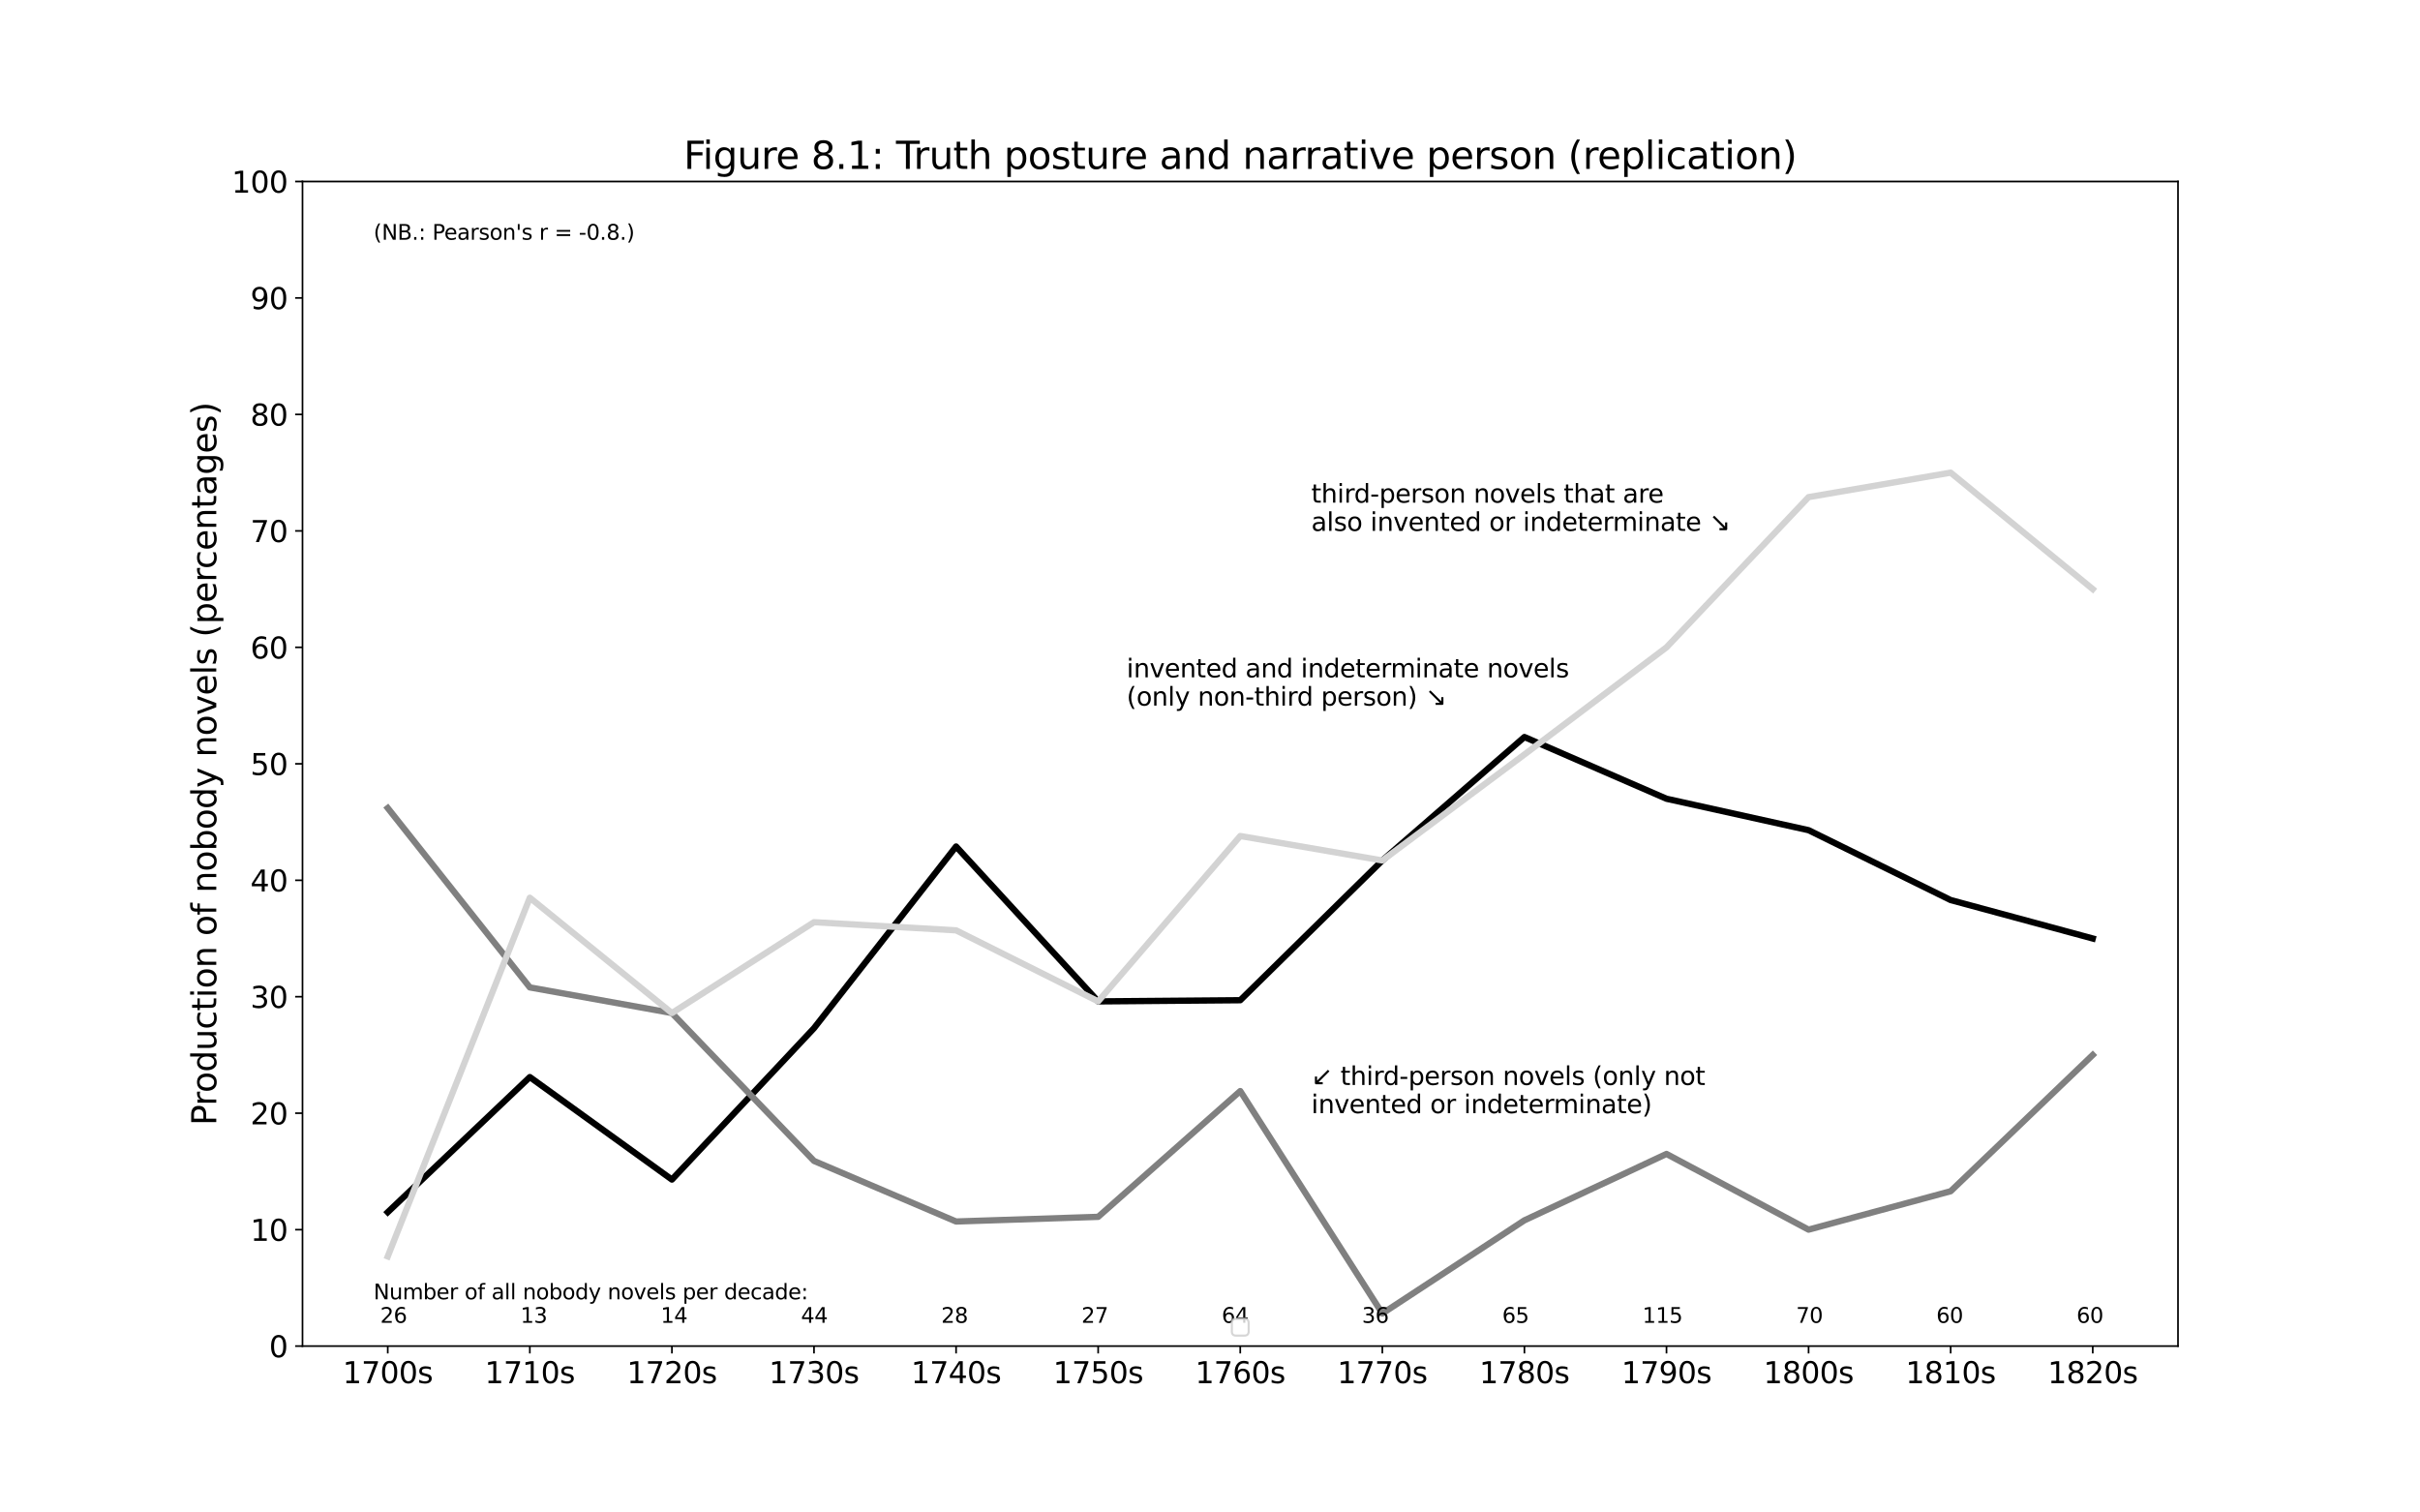 <?xml version="1.0" encoding="utf-8" standalone="no"?>
<!DOCTYPE svg PUBLIC "-//W3C//DTD SVG 1.1//EN"
  "http://www.w3.org/Graphics/SVG/1.1/DTD/svg11.dtd">
<svg xmlns:xlink="http://www.w3.org/1999/xlink" width="1152pt" height="720pt" viewBox="0 0 1152 720" xmlns="http://www.w3.org/2000/svg" version="1.1">
 <defs>
  <style type="text/css">*{stroke-linejoin: round; stroke-linecap: butt}</style>
 </defs>
 <g id="figure_1">
  <g id="patch_1">
   <path d="M 0 720 
L 1152 720 
L 1152 0 
L 0 0 
z
" style="fill: #ffffff"/>
  </g>
  <g id="axes_1">
   <g id="patch_2">
    <path d="M 144 640.8 
L 1036.8 640.8 
L 1036.8 86.4 
L 144 86.4 
z
" style="fill: #ffffff"/>
   </g>
   <g id="matplotlib.axis_1">
    <g id="xtick_1">
     <g id="line2d_1">
      <defs>
       <path id="mafe5c0262b" d="M 0 0 
L 0 3.5 
" style="stroke: #000000; stroke-width: 0.8"/>
      </defs>
      <g>
       <use xlink:href="#mafe5c0262b" x="184.582" y="640.8" style="stroke: #000000; stroke-width: 0.8"/>
      </g>
     </g>
     <g id="text_1">
      <!-- 1700s -->
      <g transform="translate(163.12 658.438)scale(0.14 -0.14)">
       <defs>
        <path id="DejaVuSans-31" d="M 794 531 
L 1825 531 
L 1825 4091 
L 703 3866 
L 703 4441 
L 1819 4666 
L 2450 4666 
L 2450 531 
L 3481 531 
L 3481 0 
L 794 0 
L 794 531 
z
" transform="scale(0.016)"/>
        <path id="DejaVuSans-37" d="M 525 4666 
L 3525 4666 
L 3525 4397 
L 1831 0 
L 1172 0 
L 2766 4134 
L 525 4134 
L 525 4666 
z
" transform="scale(0.016)"/>
        <path id="DejaVuSans-30" d="M 2034 4250 
Q 1547 4250 1301 3770 
Q 1056 3291 1056 2328 
Q 1056 1369 1301 889 
Q 1547 409 2034 409 
Q 2525 409 2770 889 
Q 3016 1369 3016 2328 
Q 3016 3291 2770 3770 
Q 2525 4250 2034 4250 
z
M 2034 4750 
Q 2819 4750 3233 4129 
Q 3647 3509 3647 2328 
Q 3647 1150 3233 529 
Q 2819 -91 2034 -91 
Q 1250 -91 836 529 
Q 422 1150 422 2328 
Q 422 3509 836 4129 
Q 1250 4750 2034 4750 
z
" transform="scale(0.016)"/>
        <path id="DejaVuSans-73" d="M 2834 3397 
L 2834 2853 
Q 2591 2978 2328 3040 
Q 2066 3103 1784 3103 
Q 1356 3103 1142 2972 
Q 928 2841 928 2578 
Q 928 2378 1081 2264 
Q 1234 2150 1697 2047 
L 1894 2003 
Q 2506 1872 2764 1633 
Q 3022 1394 3022 966 
Q 3022 478 2636 193 
Q 2250 -91 1575 -91 
Q 1294 -91 989 -36 
Q 684 19 347 128 
L 347 722 
Q 666 556 975 473 
Q 1284 391 1588 391 
Q 1994 391 2212 530 
Q 2431 669 2431 922 
Q 2431 1156 2273 1281 
Q 2116 1406 1581 1522 
L 1381 1569 
Q 847 1681 609 1914 
Q 372 2147 372 2553 
Q 372 3047 722 3315 
Q 1072 3584 1716 3584 
Q 2034 3584 2315 3537 
Q 2597 3491 2834 3397 
z
" transform="scale(0.016)"/>
       </defs>
       <use xlink:href="#DejaVuSans-31"/>
       <use xlink:href="#DejaVuSans-37" x="63.623"/>
       <use xlink:href="#DejaVuSans-30" x="127.246"/>
       <use xlink:href="#DejaVuSans-30" x="190.869"/>
       <use xlink:href="#DejaVuSans-73" x="254.492"/>
      </g>
     </g>
    </g>
    <g id="xtick_2">
     <g id="line2d_2">
      <g>
       <use xlink:href="#mafe5c0262b" x="252.218" y="640.8" style="stroke: #000000; stroke-width: 0.8"/>
      </g>
     </g>
     <g id="text_2">
      <!-- 1710s -->
      <g transform="translate(230.757 658.438)scale(0.14 -0.14)">
       <use xlink:href="#DejaVuSans-31"/>
       <use xlink:href="#DejaVuSans-37" x="63.623"/>
       <use xlink:href="#DejaVuSans-31" x="127.246"/>
       <use xlink:href="#DejaVuSans-30" x="190.869"/>
       <use xlink:href="#DejaVuSans-73" x="254.492"/>
      </g>
     </g>
    </g>
    <g id="xtick_3">
     <g id="line2d_3">
      <g>
       <use xlink:href="#mafe5c0262b" x="319.855" y="640.8" style="stroke: #000000; stroke-width: 0.8"/>
      </g>
     </g>
     <g id="text_3">
      <!-- 1720s -->
      <g transform="translate(298.393 658.438)scale(0.14 -0.14)">
       <defs>
        <path id="DejaVuSans-32" d="M 1228 531 
L 3431 531 
L 3431 0 
L 469 0 
L 469 531 
Q 828 903 1448 1529 
Q 2069 2156 2228 2338 
Q 2531 2678 2651 2914 
Q 2772 3150 2772 3378 
Q 2772 3750 2511 3984 
Q 2250 4219 1831 4219 
Q 1534 4219 1204 4116 
Q 875 4013 500 3803 
L 500 4441 
Q 881 4594 1212 4672 
Q 1544 4750 1819 4750 
Q 2544 4750 2975 4387 
Q 3406 4025 3406 3419 
Q 3406 3131 3298 2873 
Q 3191 2616 2906 2266 
Q 2828 2175 2409 1742 
Q 1991 1309 1228 531 
z
" transform="scale(0.016)"/>
       </defs>
       <use xlink:href="#DejaVuSans-31"/>
       <use xlink:href="#DejaVuSans-37" x="63.623"/>
       <use xlink:href="#DejaVuSans-32" x="127.246"/>
       <use xlink:href="#DejaVuSans-30" x="190.869"/>
       <use xlink:href="#DejaVuSans-73" x="254.492"/>
      </g>
     </g>
    </g>
    <g id="xtick_4">
     <g id="line2d_4">
      <g>
       <use xlink:href="#mafe5c0262b" x="387.491" y="640.8" style="stroke: #000000; stroke-width: 0.8"/>
      </g>
     </g>
     <g id="text_4">
      <!-- 1730s -->
      <g transform="translate(366.029 658.438)scale(0.14 -0.14)">
       <defs>
        <path id="DejaVuSans-33" d="M 2597 2516 
Q 3050 2419 3304 2112 
Q 3559 1806 3559 1356 
Q 3559 666 3084 287 
Q 2609 -91 1734 -91 
Q 1441 -91 1130 -33 
Q 819 25 488 141 
L 488 750 
Q 750 597 1062 519 
Q 1375 441 1716 441 
Q 2309 441 2620 675 
Q 2931 909 2931 1356 
Q 2931 1769 2642 2001 
Q 2353 2234 1838 2234 
L 1294 2234 
L 1294 2753 
L 1863 2753 
Q 2328 2753 2575 2939 
Q 2822 3125 2822 3475 
Q 2822 3834 2567 4026 
Q 2313 4219 1838 4219 
Q 1578 4219 1281 4162 
Q 984 4106 628 3988 
L 628 4550 
Q 988 4650 1302 4700 
Q 1616 4750 1894 4750 
Q 2613 4750 3031 4423 
Q 3450 4097 3450 3541 
Q 3450 3153 3228 2886 
Q 3006 2619 2597 2516 
z
" transform="scale(0.016)"/>
       </defs>
       <use xlink:href="#DejaVuSans-31"/>
       <use xlink:href="#DejaVuSans-37" x="63.623"/>
       <use xlink:href="#DejaVuSans-33" x="127.246"/>
       <use xlink:href="#DejaVuSans-30" x="190.869"/>
       <use xlink:href="#DejaVuSans-73" x="254.492"/>
      </g>
     </g>
    </g>
    <g id="xtick_5">
     <g id="line2d_5">
      <g>
       <use xlink:href="#mafe5c0262b" x="455.127" y="640.8" style="stroke: #000000; stroke-width: 0.8"/>
      </g>
     </g>
     <g id="text_5">
      <!-- 1740s -->
      <g transform="translate(433.666 658.438)scale(0.14 -0.14)">
       <defs>
        <path id="DejaVuSans-34" d="M 2419 4116 
L 825 1625 
L 2419 1625 
L 2419 4116 
z
M 2253 4666 
L 3047 4666 
L 3047 1625 
L 3713 1625 
L 3713 1100 
L 3047 1100 
L 3047 0 
L 2419 0 
L 2419 1100 
L 313 1100 
L 313 1709 
L 2253 4666 
z
" transform="scale(0.016)"/>
       </defs>
       <use xlink:href="#DejaVuSans-31"/>
       <use xlink:href="#DejaVuSans-37" x="63.623"/>
       <use xlink:href="#DejaVuSans-34" x="127.246"/>
       <use xlink:href="#DejaVuSans-30" x="190.869"/>
       <use xlink:href="#DejaVuSans-73" x="254.492"/>
      </g>
     </g>
    </g>
    <g id="xtick_6">
     <g id="line2d_6">
      <g>
       <use xlink:href="#mafe5c0262b" x="522.764" y="640.8" style="stroke: #000000; stroke-width: 0.8"/>
      </g>
     </g>
     <g id="text_6">
      <!-- 1750s -->
      <g transform="translate(501.302 658.438)scale(0.14 -0.14)">
       <defs>
        <path id="DejaVuSans-35" d="M 691 4666 
L 3169 4666 
L 3169 4134 
L 1269 4134 
L 1269 2991 
Q 1406 3038 1543 3061 
Q 1681 3084 1819 3084 
Q 2600 3084 3056 2656 
Q 3513 2228 3513 1497 
Q 3513 744 3044 326 
Q 2575 -91 1722 -91 
Q 1428 -91 1123 -41 
Q 819 9 494 109 
L 494 744 
Q 775 591 1075 516 
Q 1375 441 1709 441 
Q 2250 441 2565 725 
Q 2881 1009 2881 1497 
Q 2881 1984 2565 2268 
Q 2250 2553 1709 2553 
Q 1456 2553 1204 2497 
Q 953 2441 691 2322 
L 691 4666 
z
" transform="scale(0.016)"/>
       </defs>
       <use xlink:href="#DejaVuSans-31"/>
       <use xlink:href="#DejaVuSans-37" x="63.623"/>
       <use xlink:href="#DejaVuSans-35" x="127.246"/>
       <use xlink:href="#DejaVuSans-30" x="190.869"/>
       <use xlink:href="#DejaVuSans-73" x="254.492"/>
      </g>
     </g>
    </g>
    <g id="xtick_7">
     <g id="line2d_7">
      <g>
       <use xlink:href="#mafe5c0262b" x="590.4" y="640.8" style="stroke: #000000; stroke-width: 0.8"/>
      </g>
     </g>
     <g id="text_7">
      <!-- 1760s -->
      <g transform="translate(568.938 658.438)scale(0.14 -0.14)">
       <defs>
        <path id="DejaVuSans-36" d="M 2113 2584 
Q 1688 2584 1439 2293 
Q 1191 2003 1191 1497 
Q 1191 994 1439 701 
Q 1688 409 2113 409 
Q 2538 409 2786 701 
Q 3034 994 3034 1497 
Q 3034 2003 2786 2293 
Q 2538 2584 2113 2584 
z
M 3366 4563 
L 3366 3988 
Q 3128 4100 2886 4159 
Q 2644 4219 2406 4219 
Q 1781 4219 1451 3797 
Q 1122 3375 1075 2522 
Q 1259 2794 1537 2939 
Q 1816 3084 2150 3084 
Q 2853 3084 3261 2657 
Q 3669 2231 3669 1497 
Q 3669 778 3244 343 
Q 2819 -91 2113 -91 
Q 1303 -91 875 529 
Q 447 1150 447 2328 
Q 447 3434 972 4092 
Q 1497 4750 2381 4750 
Q 2619 4750 2861 4703 
Q 3103 4656 3366 4563 
z
" transform="scale(0.016)"/>
       </defs>
       <use xlink:href="#DejaVuSans-31"/>
       <use xlink:href="#DejaVuSans-37" x="63.623"/>
       <use xlink:href="#DejaVuSans-36" x="127.246"/>
       <use xlink:href="#DejaVuSans-30" x="190.869"/>
       <use xlink:href="#DejaVuSans-73" x="254.492"/>
      </g>
     </g>
    </g>
    <g id="xtick_8">
     <g id="line2d_8">
      <g>
       <use xlink:href="#mafe5c0262b" x="658.036" y="640.8" style="stroke: #000000; stroke-width: 0.8"/>
      </g>
     </g>
     <g id="text_8">
      <!-- 1770s -->
      <g transform="translate(636.575 658.438)scale(0.14 -0.14)">
       <use xlink:href="#DejaVuSans-31"/>
       <use xlink:href="#DejaVuSans-37" x="63.623"/>
       <use xlink:href="#DejaVuSans-37" x="127.246"/>
       <use xlink:href="#DejaVuSans-30" x="190.869"/>
       <use xlink:href="#DejaVuSans-73" x="254.492"/>
      </g>
     </g>
    </g>
    <g id="xtick_9">
     <g id="line2d_9">
      <g>
       <use xlink:href="#mafe5c0262b" x="725.673" y="640.8" style="stroke: #000000; stroke-width: 0.8"/>
      </g>
     </g>
     <g id="text_9">
      <!-- 1780s -->
      <g transform="translate(704.211 658.438)scale(0.14 -0.14)">
       <defs>
        <path id="DejaVuSans-38" d="M 2034 2216 
Q 1584 2216 1326 1975 
Q 1069 1734 1069 1313 
Q 1069 891 1326 650 
Q 1584 409 2034 409 
Q 2484 409 2743 651 
Q 3003 894 3003 1313 
Q 3003 1734 2745 1975 
Q 2488 2216 2034 2216 
z
M 1403 2484 
Q 997 2584 770 2862 
Q 544 3141 544 3541 
Q 544 4100 942 4425 
Q 1341 4750 2034 4750 
Q 2731 4750 3128 4425 
Q 3525 4100 3525 3541 
Q 3525 3141 3298 2862 
Q 3072 2584 2669 2484 
Q 3125 2378 3379 2068 
Q 3634 1759 3634 1313 
Q 3634 634 3220 271 
Q 2806 -91 2034 -91 
Q 1263 -91 848 271 
Q 434 634 434 1313 
Q 434 1759 690 2068 
Q 947 2378 1403 2484 
z
M 1172 3481 
Q 1172 3119 1398 2916 
Q 1625 2713 2034 2713 
Q 2441 2713 2670 2916 
Q 2900 3119 2900 3481 
Q 2900 3844 2670 4047 
Q 2441 4250 2034 4250 
Q 1625 4250 1398 4047 
Q 1172 3844 1172 3481 
z
" transform="scale(0.016)"/>
       </defs>
       <use xlink:href="#DejaVuSans-31"/>
       <use xlink:href="#DejaVuSans-37" x="63.623"/>
       <use xlink:href="#DejaVuSans-38" x="127.246"/>
       <use xlink:href="#DejaVuSans-30" x="190.869"/>
       <use xlink:href="#DejaVuSans-73" x="254.492"/>
      </g>
     </g>
    </g>
    <g id="xtick_10">
     <g id="line2d_10">
      <g>
       <use xlink:href="#mafe5c0262b" x="793.309" y="640.8" style="stroke: #000000; stroke-width: 0.8"/>
      </g>
     </g>
     <g id="text_10">
      <!-- 1790s -->
      <g transform="translate(771.848 658.438)scale(0.14 -0.14)">
       <defs>
        <path id="DejaVuSans-39" d="M 703 97 
L 703 672 
Q 941 559 1184 500 
Q 1428 441 1663 441 
Q 2288 441 2617 861 
Q 2947 1281 2994 2138 
Q 2813 1869 2534 1725 
Q 2256 1581 1919 1581 
Q 1219 1581 811 2004 
Q 403 2428 403 3163 
Q 403 3881 828 4315 
Q 1253 4750 1959 4750 
Q 2769 4750 3195 4129 
Q 3622 3509 3622 2328 
Q 3622 1225 3098 567 
Q 2575 -91 1691 -91 
Q 1453 -91 1209 -44 
Q 966 3 703 97 
z
M 1959 2075 
Q 2384 2075 2632 2365 
Q 2881 2656 2881 3163 
Q 2881 3666 2632 3958 
Q 2384 4250 1959 4250 
Q 1534 4250 1286 3958 
Q 1038 3666 1038 3163 
Q 1038 2656 1286 2365 
Q 1534 2075 1959 2075 
z
" transform="scale(0.016)"/>
       </defs>
       <use xlink:href="#DejaVuSans-31"/>
       <use xlink:href="#DejaVuSans-37" x="63.623"/>
       <use xlink:href="#DejaVuSans-39" x="127.246"/>
       <use xlink:href="#DejaVuSans-30" x="190.869"/>
       <use xlink:href="#DejaVuSans-73" x="254.492"/>
      </g>
     </g>
    </g>
    <g id="xtick_11">
     <g id="line2d_11">
      <g>
       <use xlink:href="#mafe5c0262b" x="860.945" y="640.8" style="stroke: #000000; stroke-width: 0.8"/>
      </g>
     </g>
     <g id="text_11">
      <!-- 1800s -->
      <g transform="translate(839.484 658.438)scale(0.14 -0.14)">
       <use xlink:href="#DejaVuSans-31"/>
       <use xlink:href="#DejaVuSans-38" x="63.623"/>
       <use xlink:href="#DejaVuSans-30" x="127.246"/>
       <use xlink:href="#DejaVuSans-30" x="190.869"/>
       <use xlink:href="#DejaVuSans-73" x="254.492"/>
      </g>
     </g>
    </g>
    <g id="xtick_12">
     <g id="line2d_12">
      <g>
       <use xlink:href="#mafe5c0262b" x="928.582" y="640.8" style="stroke: #000000; stroke-width: 0.8"/>
      </g>
     </g>
     <g id="text_12">
      <!-- 1810s -->
      <g transform="translate(907.12 658.438)scale(0.14 -0.14)">
       <use xlink:href="#DejaVuSans-31"/>
       <use xlink:href="#DejaVuSans-38" x="63.623"/>
       <use xlink:href="#DejaVuSans-31" x="127.246"/>
       <use xlink:href="#DejaVuSans-30" x="190.869"/>
       <use xlink:href="#DejaVuSans-73" x="254.492"/>
      </g>
     </g>
    </g>
    <g id="xtick_13">
     <g id="line2d_13">
      <g>
       <use xlink:href="#mafe5c0262b" x="996.218" y="640.8" style="stroke: #000000; stroke-width: 0.8"/>
      </g>
     </g>
     <g id="text_13">
      <!-- 1820s -->
      <g transform="translate(974.757 658.438)scale(0.14 -0.14)">
       <use xlink:href="#DejaVuSans-31"/>
       <use xlink:href="#DejaVuSans-38" x="63.623"/>
       <use xlink:href="#DejaVuSans-32" x="127.246"/>
       <use xlink:href="#DejaVuSans-30" x="190.869"/>
       <use xlink:href="#DejaVuSans-73" x="254.492"/>
      </g>
     </g>
    </g>
   </g>
   <g id="matplotlib.axis_2">
    <g id="ytick_1">
     <g id="line2d_14">
      <defs>
       <path id="mf7a60e8fd9" d="M 0 0 
L -3.5 0 
" style="stroke: #000000; stroke-width: 0.8"/>
      </defs>
      <g>
       <use xlink:href="#mf7a60e8fd9" x="144" y="640.8" style="stroke: #000000; stroke-width: 0.8"/>
      </g>
     </g>
     <g id="text_14">
      <!-- 0 -->
      <g transform="translate(128.093 646.119)scale(0.14 -0.14)">
       <use xlink:href="#DejaVuSans-30"/>
      </g>
     </g>
    </g>
    <g id="ytick_2">
     <g id="line2d_15">
      <g>
       <use xlink:href="#mf7a60e8fd9" x="144" y="585.36" style="stroke: #000000; stroke-width: 0.8"/>
      </g>
     </g>
     <g id="text_15">
      <!-- 10 -->
      <g transform="translate(119.185 590.679)scale(0.14 -0.14)">
       <use xlink:href="#DejaVuSans-31"/>
       <use xlink:href="#DejaVuSans-30" x="63.623"/>
      </g>
     </g>
    </g>
    <g id="ytick_3">
     <g id="line2d_16">
      <g>
       <use xlink:href="#mf7a60e8fd9" x="144" y="529.92" style="stroke: #000000; stroke-width: 0.8"/>
      </g>
     </g>
     <g id="text_16">
      <!-- 20 -->
      <g transform="translate(119.185 535.239)scale(0.14 -0.14)">
       <use xlink:href="#DejaVuSans-32"/>
       <use xlink:href="#DejaVuSans-30" x="63.623"/>
      </g>
     </g>
    </g>
    <g id="ytick_4">
     <g id="line2d_17">
      <g>
       <use xlink:href="#mf7a60e8fd9" x="144" y="474.48" style="stroke: #000000; stroke-width: 0.8"/>
      </g>
     </g>
     <g id="text_17">
      <!-- 30 -->
      <g transform="translate(119.185 479.799)scale(0.14 -0.14)">
       <use xlink:href="#DejaVuSans-33"/>
       <use xlink:href="#DejaVuSans-30" x="63.623"/>
      </g>
     </g>
    </g>
    <g id="ytick_5">
     <g id="line2d_18">
      <g>
       <use xlink:href="#mf7a60e8fd9" x="144" y="419.04" style="stroke: #000000; stroke-width: 0.8"/>
      </g>
     </g>
     <g id="text_18">
      <!-- 40 -->
      <g transform="translate(119.185 424.359)scale(0.14 -0.14)">
       <use xlink:href="#DejaVuSans-34"/>
       <use xlink:href="#DejaVuSans-30" x="63.623"/>
      </g>
     </g>
    </g>
    <g id="ytick_6">
     <g id="line2d_19">
      <g>
       <use xlink:href="#mf7a60e8fd9" x="144" y="363.6" style="stroke: #000000; stroke-width: 0.8"/>
      </g>
     </g>
     <g id="text_19">
      <!-- 50 -->
      <g transform="translate(119.185 368.919)scale(0.14 -0.14)">
       <use xlink:href="#DejaVuSans-35"/>
       <use xlink:href="#DejaVuSans-30" x="63.623"/>
      </g>
     </g>
    </g>
    <g id="ytick_7">
     <g id="line2d_20">
      <g>
       <use xlink:href="#mf7a60e8fd9" x="144" y="308.16" style="stroke: #000000; stroke-width: 0.8"/>
      </g>
     </g>
     <g id="text_20">
      <!-- 60 -->
      <g transform="translate(119.185 313.479)scale(0.14 -0.14)">
       <use xlink:href="#DejaVuSans-36"/>
       <use xlink:href="#DejaVuSans-30" x="63.623"/>
      </g>
     </g>
    </g>
    <g id="ytick_8">
     <g id="line2d_21">
      <g>
       <use xlink:href="#mf7a60e8fd9" x="144" y="252.72" style="stroke: #000000; stroke-width: 0.8"/>
      </g>
     </g>
     <g id="text_21">
      <!-- 70 -->
      <g transform="translate(119.185 258.039)scale(0.14 -0.14)">
       <use xlink:href="#DejaVuSans-37"/>
       <use xlink:href="#DejaVuSans-30" x="63.623"/>
      </g>
     </g>
    </g>
    <g id="ytick_9">
     <g id="line2d_22">
      <g>
       <use xlink:href="#mf7a60e8fd9" x="144" y="197.28" style="stroke: #000000; stroke-width: 0.8"/>
      </g>
     </g>
     <g id="text_22">
      <!-- 80 -->
      <g transform="translate(119.185 202.599)scale(0.14 -0.14)">
       <use xlink:href="#DejaVuSans-38"/>
       <use xlink:href="#DejaVuSans-30" x="63.623"/>
      </g>
     </g>
    </g>
    <g id="ytick_10">
     <g id="line2d_23">
      <g>
       <use xlink:href="#mf7a60e8fd9" x="144" y="141.84" style="stroke: #000000; stroke-width: 0.8"/>
      </g>
     </g>
     <g id="text_23">
      <!-- 90 -->
      <g transform="translate(119.185 147.159)scale(0.14 -0.14)">
       <use xlink:href="#DejaVuSans-39"/>
       <use xlink:href="#DejaVuSans-30" x="63.623"/>
      </g>
     </g>
    </g>
    <g id="ytick_11">
     <g id="line2d_24">
      <g>
       <use xlink:href="#mf7a60e8fd9" x="144" y="86.4" style="stroke: #000000; stroke-width: 0.8"/>
      </g>
     </g>
     <g id="text_24">
      <!-- 100 -->
      <g transform="translate(110.278 91.719)scale(0.14 -0.14)">
       <use xlink:href="#DejaVuSans-31"/>
       <use xlink:href="#DejaVuSans-30" x="63.623"/>
       <use xlink:href="#DejaVuSans-30" x="127.246"/>
      </g>
     </g>
    </g>
    <g id="text_25">
     <!-- Production of nobody novels (percentages) -->
     <g transform="translate(102.95 535.756)rotate(-90)scale(0.16 -0.16)">
      <defs>
       <path id="DejaVuSans-50" d="M 1259 4147 
L 1259 2394 
L 2053 2394 
Q 2494 2394 2734 2622 
Q 2975 2850 2975 3272 
Q 2975 3691 2734 3919 
Q 2494 4147 2053 4147 
L 1259 4147 
z
M 628 4666 
L 2053 4666 
Q 2838 4666 3239 4311 
Q 3641 3956 3641 3272 
Q 3641 2581 3239 2228 
Q 2838 1875 2053 1875 
L 1259 1875 
L 1259 0 
L 628 0 
L 628 4666 
z
" transform="scale(0.016)"/>
       <path id="DejaVuSans-72" d="M 2631 2963 
Q 2534 3019 2420 3045 
Q 2306 3072 2169 3072 
Q 1681 3072 1420 2755 
Q 1159 2438 1159 1844 
L 1159 0 
L 581 0 
L 581 3500 
L 1159 3500 
L 1159 2956 
Q 1341 3275 1631 3429 
Q 1922 3584 2338 3584 
Q 2397 3584 2469 3576 
Q 2541 3569 2628 3553 
L 2631 2963 
z
" transform="scale(0.016)"/>
       <path id="DejaVuSans-6f" d="M 1959 3097 
Q 1497 3097 1228 2736 
Q 959 2375 959 1747 
Q 959 1119 1226 758 
Q 1494 397 1959 397 
Q 2419 397 2687 759 
Q 2956 1122 2956 1747 
Q 2956 2369 2687 2733 
Q 2419 3097 1959 3097 
z
M 1959 3584 
Q 2709 3584 3137 3096 
Q 3566 2609 3566 1747 
Q 3566 888 3137 398 
Q 2709 -91 1959 -91 
Q 1206 -91 779 398 
Q 353 888 353 1747 
Q 353 2609 779 3096 
Q 1206 3584 1959 3584 
z
" transform="scale(0.016)"/>
       <path id="DejaVuSans-64" d="M 2906 2969 
L 2906 4863 
L 3481 4863 
L 3481 0 
L 2906 0 
L 2906 525 
Q 2725 213 2448 61 
Q 2172 -91 1784 -91 
Q 1150 -91 751 415 
Q 353 922 353 1747 
Q 353 2572 751 3078 
Q 1150 3584 1784 3584 
Q 2172 3584 2448 3432 
Q 2725 3281 2906 2969 
z
M 947 1747 
Q 947 1113 1208 752 
Q 1469 391 1925 391 
Q 2381 391 2643 752 
Q 2906 1113 2906 1747 
Q 2906 2381 2643 2742 
Q 2381 3103 1925 3103 
Q 1469 3103 1208 2742 
Q 947 2381 947 1747 
z
" transform="scale(0.016)"/>
       <path id="DejaVuSans-75" d="M 544 1381 
L 544 3500 
L 1119 3500 
L 1119 1403 
Q 1119 906 1312 657 
Q 1506 409 1894 409 
Q 2359 409 2629 706 
Q 2900 1003 2900 1516 
L 2900 3500 
L 3475 3500 
L 3475 0 
L 2900 0 
L 2900 538 
Q 2691 219 2414 64 
Q 2138 -91 1772 -91 
Q 1169 -91 856 284 
Q 544 659 544 1381 
z
M 1991 3584 
L 1991 3584 
z
" transform="scale(0.016)"/>
       <path id="DejaVuSans-63" d="M 3122 3366 
L 3122 2828 
Q 2878 2963 2633 3030 
Q 2388 3097 2138 3097 
Q 1578 3097 1268 2742 
Q 959 2388 959 1747 
Q 959 1106 1268 751 
Q 1578 397 2138 397 
Q 2388 397 2633 464 
Q 2878 531 3122 666 
L 3122 134 
Q 2881 22 2623 -34 
Q 2366 -91 2075 -91 
Q 1284 -91 818 406 
Q 353 903 353 1747 
Q 353 2603 823 3093 
Q 1294 3584 2113 3584 
Q 2378 3584 2631 3529 
Q 2884 3475 3122 3366 
z
" transform="scale(0.016)"/>
       <path id="DejaVuSans-74" d="M 1172 4494 
L 1172 3500 
L 2356 3500 
L 2356 3053 
L 1172 3053 
L 1172 1153 
Q 1172 725 1289 603 
Q 1406 481 1766 481 
L 2356 481 
L 2356 0 
L 1766 0 
Q 1100 0 847 248 
Q 594 497 594 1153 
L 594 3053 
L 172 3053 
L 172 3500 
L 594 3500 
L 594 4494 
L 1172 4494 
z
" transform="scale(0.016)"/>
       <path id="DejaVuSans-69" d="M 603 3500 
L 1178 3500 
L 1178 0 
L 603 0 
L 603 3500 
z
M 603 4863 
L 1178 4863 
L 1178 4134 
L 603 4134 
L 603 4863 
z
" transform="scale(0.016)"/>
       <path id="DejaVuSans-6e" d="M 3513 2113 
L 3513 0 
L 2938 0 
L 2938 2094 
Q 2938 2591 2744 2837 
Q 2550 3084 2163 3084 
Q 1697 3084 1428 2787 
Q 1159 2491 1159 1978 
L 1159 0 
L 581 0 
L 581 3500 
L 1159 3500 
L 1159 2956 
Q 1366 3272 1645 3428 
Q 1925 3584 2291 3584 
Q 2894 3584 3203 3211 
Q 3513 2838 3513 2113 
z
" transform="scale(0.016)"/>
       <path id="DejaVuSans-20" transform="scale(0.016)"/>
       <path id="DejaVuSans-66" d="M 2375 4863 
L 2375 4384 
L 1825 4384 
Q 1516 4384 1395 4259 
Q 1275 4134 1275 3809 
L 1275 3500 
L 2222 3500 
L 2222 3053 
L 1275 3053 
L 1275 0 
L 697 0 
L 697 3053 
L 147 3053 
L 147 3500 
L 697 3500 
L 697 3744 
Q 697 4328 969 4595 
Q 1241 4863 1831 4863 
L 2375 4863 
z
" transform="scale(0.016)"/>
       <path id="DejaVuSans-62" d="M 3116 1747 
Q 3116 2381 2855 2742 
Q 2594 3103 2138 3103 
Q 1681 3103 1420 2742 
Q 1159 2381 1159 1747 
Q 1159 1113 1420 752 
Q 1681 391 2138 391 
Q 2594 391 2855 752 
Q 3116 1113 3116 1747 
z
M 1159 2969 
Q 1341 3281 1617 3432 
Q 1894 3584 2278 3584 
Q 2916 3584 3314 3078 
Q 3713 2572 3713 1747 
Q 3713 922 3314 415 
Q 2916 -91 2278 -91 
Q 1894 -91 1617 61 
Q 1341 213 1159 525 
L 1159 0 
L 581 0 
L 581 4863 
L 1159 4863 
L 1159 2969 
z
" transform="scale(0.016)"/>
       <path id="DejaVuSans-79" d="M 2059 -325 
Q 1816 -950 1584 -1140 
Q 1353 -1331 966 -1331 
L 506 -1331 
L 506 -850 
L 844 -850 
Q 1081 -850 1212 -737 
Q 1344 -625 1503 -206 
L 1606 56 
L 191 3500 
L 800 3500 
L 1894 763 
L 2988 3500 
L 3597 3500 
L 2059 -325 
z
" transform="scale(0.016)"/>
       <path id="DejaVuSans-76" d="M 191 3500 
L 800 3500 
L 1894 563 
L 2988 3500 
L 3597 3500 
L 2284 0 
L 1503 0 
L 191 3500 
z
" transform="scale(0.016)"/>
       <path id="DejaVuSans-65" d="M 3597 1894 
L 3597 1613 
L 953 1613 
Q 991 1019 1311 708 
Q 1631 397 2203 397 
Q 2534 397 2845 478 
Q 3156 559 3463 722 
L 3463 178 
Q 3153 47 2828 -22 
Q 2503 -91 2169 -91 
Q 1331 -91 842 396 
Q 353 884 353 1716 
Q 353 2575 817 3079 
Q 1281 3584 2069 3584 
Q 2775 3584 3186 3129 
Q 3597 2675 3597 1894 
z
M 3022 2063 
Q 3016 2534 2758 2815 
Q 2500 3097 2075 3097 
Q 1594 3097 1305 2825 
Q 1016 2553 972 2059 
L 3022 2063 
z
" transform="scale(0.016)"/>
       <path id="DejaVuSans-6c" d="M 603 4863 
L 1178 4863 
L 1178 0 
L 603 0 
L 603 4863 
z
" transform="scale(0.016)"/>
       <path id="DejaVuSans-28" d="M 1984 4856 
Q 1566 4138 1362 3434 
Q 1159 2731 1159 2009 
Q 1159 1288 1364 580 
Q 1569 -128 1984 -844 
L 1484 -844 
Q 1016 -109 783 600 
Q 550 1309 550 2009 
Q 550 2706 781 3412 
Q 1013 4119 1484 4856 
L 1984 4856 
z
" transform="scale(0.016)"/>
       <path id="DejaVuSans-70" d="M 1159 525 
L 1159 -1331 
L 581 -1331 
L 581 3500 
L 1159 3500 
L 1159 2969 
Q 1341 3281 1617 3432 
Q 1894 3584 2278 3584 
Q 2916 3584 3314 3078 
Q 3713 2572 3713 1747 
Q 3713 922 3314 415 
Q 2916 -91 2278 -91 
Q 1894 -91 1617 61 
Q 1341 213 1159 525 
z
M 3116 1747 
Q 3116 2381 2855 2742 
Q 2594 3103 2138 3103 
Q 1681 3103 1420 2742 
Q 1159 2381 1159 1747 
Q 1159 1113 1420 752 
Q 1681 391 2138 391 
Q 2594 391 2855 752 
Q 3116 1113 3116 1747 
z
" transform="scale(0.016)"/>
       <path id="DejaVuSans-61" d="M 2194 1759 
Q 1497 1759 1228 1600 
Q 959 1441 959 1056 
Q 959 750 1161 570 
Q 1363 391 1709 391 
Q 2188 391 2477 730 
Q 2766 1069 2766 1631 
L 2766 1759 
L 2194 1759 
z
M 3341 1997 
L 3341 0 
L 2766 0 
L 2766 531 
Q 2569 213 2275 61 
Q 1981 -91 1556 -91 
Q 1019 -91 701 211 
Q 384 513 384 1019 
Q 384 1609 779 1909 
Q 1175 2209 1959 2209 
L 2766 2209 
L 2766 2266 
Q 2766 2663 2505 2880 
Q 2244 3097 1772 3097 
Q 1472 3097 1187 3025 
Q 903 2953 641 2809 
L 641 3341 
Q 956 3463 1253 3523 
Q 1550 3584 1831 3584 
Q 2591 3584 2966 3190 
Q 3341 2797 3341 1997 
z
" transform="scale(0.016)"/>
       <path id="DejaVuSans-67" d="M 2906 1791 
Q 2906 2416 2648 2759 
Q 2391 3103 1925 3103 
Q 1463 3103 1205 2759 
Q 947 2416 947 1791 
Q 947 1169 1205 825 
Q 1463 481 1925 481 
Q 2391 481 2648 825 
Q 2906 1169 2906 1791 
z
M 3481 434 
Q 3481 -459 3084 -895 
Q 2688 -1331 1869 -1331 
Q 1566 -1331 1297 -1286 
Q 1028 -1241 775 -1147 
L 775 -588 
Q 1028 -725 1275 -790 
Q 1522 -856 1778 -856 
Q 2344 -856 2625 -561 
Q 2906 -266 2906 331 
L 2906 616 
Q 2728 306 2450 153 
Q 2172 0 1784 0 
Q 1141 0 747 490 
Q 353 981 353 1791 
Q 353 2603 747 3093 
Q 1141 3584 1784 3584 
Q 2172 3584 2450 3431 
Q 2728 3278 2906 2969 
L 2906 3500 
L 3481 3500 
L 3481 434 
z
" transform="scale(0.016)"/>
       <path id="DejaVuSans-29" d="M 513 4856 
L 1013 4856 
Q 1481 4119 1714 3412 
Q 1947 2706 1947 2009 
Q 1947 1309 1714 600 
Q 1481 -109 1013 -844 
L 513 -844 
Q 928 -128 1133 580 
Q 1338 1288 1338 2009 
Q 1338 2731 1133 3434 
Q 928 4138 513 4856 
z
" transform="scale(0.016)"/>
      </defs>
      <use xlink:href="#DejaVuSans-50"/>
      <use xlink:href="#DejaVuSans-72" x="58.553"/>
      <use xlink:href="#DejaVuSans-6f" x="97.416"/>
      <use xlink:href="#DejaVuSans-64" x="158.598"/>
      <use xlink:href="#DejaVuSans-75" x="222.074"/>
      <use xlink:href="#DejaVuSans-63" x="285.453"/>
      <use xlink:href="#DejaVuSans-74" x="340.434"/>
      <use xlink:href="#DejaVuSans-69" x="379.643"/>
      <use xlink:href="#DejaVuSans-6f" x="407.426"/>
      <use xlink:href="#DejaVuSans-6e" x="468.607"/>
      <use xlink:href="#DejaVuSans-20" x="531.986"/>
      <use xlink:href="#DejaVuSans-6f" x="563.773"/>
      <use xlink:href="#DejaVuSans-66" x="624.955"/>
      <use xlink:href="#DejaVuSans-20" x="660.16"/>
      <use xlink:href="#DejaVuSans-6e" x="691.947"/>
      <use xlink:href="#DejaVuSans-6f" x="755.326"/>
      <use xlink:href="#DejaVuSans-62" x="816.508"/>
      <use xlink:href="#DejaVuSans-6f" x="879.984"/>
      <use xlink:href="#DejaVuSans-64" x="941.166"/>
      <use xlink:href="#DejaVuSans-79" x="1004.643"/>
      <use xlink:href="#DejaVuSans-20" x="1063.822"/>
      <use xlink:href="#DejaVuSans-6e" x="1095.609"/>
      <use xlink:href="#DejaVuSans-6f" x="1158.988"/>
      <use xlink:href="#DejaVuSans-76" x="1220.17"/>
      <use xlink:href="#DejaVuSans-65" x="1279.35"/>
      <use xlink:href="#DejaVuSans-6c" x="1340.873"/>
      <use xlink:href="#DejaVuSans-73" x="1368.656"/>
      <use xlink:href="#DejaVuSans-20" x="1420.756"/>
      <use xlink:href="#DejaVuSans-28" x="1452.543"/>
      <use xlink:href="#DejaVuSans-70" x="1491.557"/>
      <use xlink:href="#DejaVuSans-65" x="1555.033"/>
      <use xlink:href="#DejaVuSans-72" x="1616.557"/>
      <use xlink:href="#DejaVuSans-63" x="1655.42"/>
      <use xlink:href="#DejaVuSans-65" x="1710.4"/>
      <use xlink:href="#DejaVuSans-6e" x="1771.924"/>
      <use xlink:href="#DejaVuSans-74" x="1835.303"/>
      <use xlink:href="#DejaVuSans-61" x="1874.512"/>
      <use xlink:href="#DejaVuSans-67" x="1935.791"/>
      <use xlink:href="#DejaVuSans-65" x="1999.268"/>
      <use xlink:href="#DejaVuSans-73" x="2060.791"/>
      <use xlink:href="#DejaVuSans-29" x="2112.891"/>
     </g>
    </g>
   </g>
   <g id="line2d_25">
    <path d="M 184.582 577.044 
L 252.218 512.734 
L 319.855 561.521 
L 387.491 489.449 
L 455.127 402.962 
L 522.764 476.698 
L 590.4 476.143 
L 658.036 409.615 
L 725.673 350.849 
L 793.309 380.232 
L 860.945 395.201 
L 928.582 428.465 
L 996.218 446.76 
" clip-path="url(#p4bb4b2aead)" style="fill: none; stroke: #000000; stroke-width: 3; stroke-linecap: square"/>
   </g>
   <g id="line2d_26">
    <path d="M 184.582 384.667 
L 252.218 470.045 
L 319.855 482.242 
L 387.491 552.65 
L 455.127 581.479 
L 522.764 579.262 
L 590.4 519.386 
L 658.036 625.277 
L 725.673 580.925 
L 793.309 549.324 
L 860.945 585.36 
L 928.582 567.065 
L 996.218 502.2 
" clip-path="url(#p4bb4b2aead)" style="fill: none; stroke: #808080; stroke-width: 3; stroke-linecap: square"/>
   </g>
   <g id="line2d_27">
    <path d="M 184.582 598.111 
L 252.218 427.356 
L 319.855 482.242 
L 387.491 438.998 
L 455.127 442.879 
L 522.764 476.698 
L 590.4 397.973 
L 658.036 409.615 
L 725.673 359.165 
L 793.309 308.16 
L 860.945 236.642 
L 928.582 225 
L 996.218 280.44 
" clip-path="url(#p4bb4b2aead)" style="fill: none; stroke: #d3d3d3; stroke-width: 3; stroke-linecap: square"/>
   </g>
   <g id="patch_3">
    <path d="M 144 640.8 
L 144 86.4 
" style="fill: none; stroke: #000000; stroke-width: 0.8; stroke-linejoin: miter; stroke-linecap: square"/>
   </g>
   <g id="patch_4">
    <path d="M 1036.8 640.8 
L 1036.8 86.4 
" style="fill: none; stroke: #000000; stroke-width: 0.8; stroke-linejoin: miter; stroke-linecap: square"/>
   </g>
   <g id="patch_5">
    <path d="M 144 640.8 
L 1036.8 640.8 
" style="fill: none; stroke: #000000; stroke-width: 0.8; stroke-linejoin: miter; stroke-linecap: square"/>
   </g>
   <g id="patch_6">
    <path d="M 144 86.4 
L 1036.8 86.4 
" style="fill: none; stroke: #000000; stroke-width: 0.8; stroke-linejoin: miter; stroke-linecap: square"/>
   </g>
   <g id="text_26">
    <!-- invented and indeterminate novels -->
    <g transform="translate(536.291 322.443)scale(0.12 -0.12)">
     <defs>
      <path id="DejaVuSans-6d" d="M 3328 2828 
Q 3544 3216 3844 3400 
Q 4144 3584 4550 3584 
Q 5097 3584 5394 3201 
Q 5691 2819 5691 2113 
L 5691 0 
L 5113 0 
L 5113 2094 
Q 5113 2597 4934 2840 
Q 4756 3084 4391 3084 
Q 3944 3084 3684 2787 
Q 3425 2491 3425 1978 
L 3425 0 
L 2847 0 
L 2847 2094 
Q 2847 2600 2669 2842 
Q 2491 3084 2119 3084 
Q 1678 3084 1418 2786 
Q 1159 2488 1159 1978 
L 1159 0 
L 581 0 
L 581 3500 
L 1159 3500 
L 1159 2956 
Q 1356 3278 1631 3431 
Q 1906 3584 2284 3584 
Q 2666 3584 2933 3390 
Q 3200 3197 3328 2828 
z
" transform="scale(0.016)"/>
     </defs>
     <use xlink:href="#DejaVuSans-69"/>
     <use xlink:href="#DejaVuSans-6e" x="27.783"/>
     <use xlink:href="#DejaVuSans-76" x="91.162"/>
     <use xlink:href="#DejaVuSans-65" x="150.342"/>
     <use xlink:href="#DejaVuSans-6e" x="211.865"/>
     <use xlink:href="#DejaVuSans-74" x="275.244"/>
     <use xlink:href="#DejaVuSans-65" x="314.453"/>
     <use xlink:href="#DejaVuSans-64" x="375.977"/>
     <use xlink:href="#DejaVuSans-20" x="439.453"/>
     <use xlink:href="#DejaVuSans-61" x="471.24"/>
     <use xlink:href="#DejaVuSans-6e" x="532.52"/>
     <use xlink:href="#DejaVuSans-64" x="595.898"/>
     <use xlink:href="#DejaVuSans-20" x="659.375"/>
     <use xlink:href="#DejaVuSans-69" x="691.162"/>
     <use xlink:href="#DejaVuSans-6e" x="718.945"/>
     <use xlink:href="#DejaVuSans-64" x="782.324"/>
     <use xlink:href="#DejaVuSans-65" x="845.801"/>
     <use xlink:href="#DejaVuSans-74" x="907.324"/>
     <use xlink:href="#DejaVuSans-65" x="946.533"/>
     <use xlink:href="#DejaVuSans-72" x="1008.057"/>
     <use xlink:href="#DejaVuSans-6d" x="1047.42"/>
     <use xlink:href="#DejaVuSans-69" x="1144.832"/>
     <use xlink:href="#DejaVuSans-6e" x="1172.615"/>
     <use xlink:href="#DejaVuSans-61" x="1235.994"/>
     <use xlink:href="#DejaVuSans-74" x="1297.273"/>
     <use xlink:href="#DejaVuSans-65" x="1336.482"/>
     <use xlink:href="#DejaVuSans-20" x="1398.006"/>
     <use xlink:href="#DejaVuSans-6e" x="1429.793"/>
     <use xlink:href="#DejaVuSans-6f" x="1493.172"/>
     <use xlink:href="#DejaVuSans-76" x="1554.354"/>
     <use xlink:href="#DejaVuSans-65" x="1613.533"/>
     <use xlink:href="#DejaVuSans-6c" x="1675.057"/>
     <use xlink:href="#DejaVuSans-73" x="1702.84"/>
    </g>
    <!-- (only non-third person) ↘ -->
    <g transform="translate(536.291 335.88)scale(0.12 -0.12)">
     <defs>
      <path id="DejaVuSans-2d" d="M 313 2009 
L 1997 2009 
L 1997 1497 
L 313 1497 
L 313 2009 
z
" transform="scale(0.016)"/>
      <path id="DejaVuSans-68" d="M 3513 2113 
L 3513 0 
L 2938 0 
L 2938 2094 
Q 2938 2591 2744 2837 
Q 2550 3084 2163 3084 
Q 1697 3084 1428 2787 
Q 1159 2491 1159 1978 
L 1159 0 
L 581 0 
L 581 4863 
L 1159 4863 
L 1159 2956 
Q 1366 3272 1645 3428 
Q 1925 3584 2291 3584 
Q 2894 3584 3203 3211 
Q 3513 2838 3513 2113 
z
" transform="scale(0.016)"/>
      <path id="DejaVuSans-2198" d="M 4497 359 
L 4300 163 
L 2563 163 
L 2563 691 
L 3594 691 
L 900 3384 
L 1275 3759 
L 3969 1066 
L 3969 2097 
L 4497 2097 
L 4497 359 
z
" transform="scale(0.016)"/>
     </defs>
     <use xlink:href="#DejaVuSans-28"/>
     <use xlink:href="#DejaVuSans-6f" x="39.014"/>
     <use xlink:href="#DejaVuSans-6e" x="100.195"/>
     <use xlink:href="#DejaVuSans-6c" x="163.574"/>
     <use xlink:href="#DejaVuSans-79" x="191.357"/>
     <use xlink:href="#DejaVuSans-20" x="250.537"/>
     <use xlink:href="#DejaVuSans-6e" x="282.324"/>
     <use xlink:href="#DejaVuSans-6f" x="345.703"/>
     <use xlink:href="#DejaVuSans-6e" x="406.885"/>
     <use xlink:href="#DejaVuSans-2d" x="470.264"/>
     <use xlink:href="#DejaVuSans-74" x="506.348"/>
     <use xlink:href="#DejaVuSans-68" x="545.557"/>
     <use xlink:href="#DejaVuSans-69" x="608.936"/>
     <use xlink:href="#DejaVuSans-72" x="636.719"/>
     <use xlink:href="#DejaVuSans-64" x="676.082"/>
     <use xlink:href="#DejaVuSans-20" x="739.559"/>
     <use xlink:href="#DejaVuSans-70" x="771.346"/>
     <use xlink:href="#DejaVuSans-65" x="834.822"/>
     <use xlink:href="#DejaVuSans-72" x="896.346"/>
     <use xlink:href="#DejaVuSans-73" x="937.459"/>
     <use xlink:href="#DejaVuSans-6f" x="989.559"/>
     <use xlink:href="#DejaVuSans-6e" x="1050.74"/>
     <use xlink:href="#DejaVuSans-29" x="1114.119"/>
     <use xlink:href="#DejaVuSans-20" x="1153.133"/>
     <use xlink:href="#DejaVuSans-2198" x="1184.92"/>
    </g>
   </g>
   <g id="text_27">
    <!-- ↙ third-person novels (only not -->
    <g transform="translate(624.218 516.483)scale(0.12 -0.12)">
     <defs>
      <path id="DejaVuSans-2199" d="M 1097 163 
L 900 359 
L 900 2097 
L 1428 2097 
L 1428 1066 
L 4122 3759 
L 4497 3384 
L 1803 691 
L 2834 691 
L 2834 163 
L 1097 163 
z
" transform="scale(0.016)"/>
     </defs>
     <use xlink:href="#DejaVuSans-2199"/>
     <use xlink:href="#DejaVuSans-20" x="83.789"/>
     <use xlink:href="#DejaVuSans-74" x="115.576"/>
     <use xlink:href="#DejaVuSans-68" x="154.785"/>
     <use xlink:href="#DejaVuSans-69" x="218.164"/>
     <use xlink:href="#DejaVuSans-72" x="245.947"/>
     <use xlink:href="#DejaVuSans-64" x="285.311"/>
     <use xlink:href="#DejaVuSans-2d" x="348.787"/>
     <use xlink:href="#DejaVuSans-70" x="384.871"/>
     <use xlink:href="#DejaVuSans-65" x="448.348"/>
     <use xlink:href="#DejaVuSans-72" x="509.871"/>
     <use xlink:href="#DejaVuSans-73" x="550.984"/>
     <use xlink:href="#DejaVuSans-6f" x="603.084"/>
     <use xlink:href="#DejaVuSans-6e" x="664.266"/>
     <use xlink:href="#DejaVuSans-20" x="727.645"/>
     <use xlink:href="#DejaVuSans-6e" x="759.432"/>
     <use xlink:href="#DejaVuSans-6f" x="822.811"/>
     <use xlink:href="#DejaVuSans-76" x="883.992"/>
     <use xlink:href="#DejaVuSans-65" x="943.172"/>
     <use xlink:href="#DejaVuSans-6c" x="1004.695"/>
     <use xlink:href="#DejaVuSans-73" x="1032.479"/>
     <use xlink:href="#DejaVuSans-20" x="1084.578"/>
     <use xlink:href="#DejaVuSans-28" x="1116.365"/>
     <use xlink:href="#DejaVuSans-6f" x="1155.379"/>
     <use xlink:href="#DejaVuSans-6e" x="1216.561"/>
     <use xlink:href="#DejaVuSans-6c" x="1279.939"/>
     <use xlink:href="#DejaVuSans-79" x="1307.723"/>
     <use xlink:href="#DejaVuSans-20" x="1366.902"/>
     <use xlink:href="#DejaVuSans-6e" x="1398.689"/>
     <use xlink:href="#DejaVuSans-6f" x="1462.068"/>
     <use xlink:href="#DejaVuSans-74" x="1523.25"/>
    </g>
    <!-- invented or indeterminate) -->
    <g transform="translate(624.218 529.92)scale(0.12 -0.12)">
     <use xlink:href="#DejaVuSans-69"/>
     <use xlink:href="#DejaVuSans-6e" x="27.783"/>
     <use xlink:href="#DejaVuSans-76" x="91.162"/>
     <use xlink:href="#DejaVuSans-65" x="150.342"/>
     <use xlink:href="#DejaVuSans-6e" x="211.865"/>
     <use xlink:href="#DejaVuSans-74" x="275.244"/>
     <use xlink:href="#DejaVuSans-65" x="314.453"/>
     <use xlink:href="#DejaVuSans-64" x="375.977"/>
     <use xlink:href="#DejaVuSans-20" x="439.453"/>
     <use xlink:href="#DejaVuSans-6f" x="471.24"/>
     <use xlink:href="#DejaVuSans-72" x="532.422"/>
     <use xlink:href="#DejaVuSans-20" x="573.535"/>
     <use xlink:href="#DejaVuSans-69" x="605.322"/>
     <use xlink:href="#DejaVuSans-6e" x="633.105"/>
     <use xlink:href="#DejaVuSans-64" x="696.484"/>
     <use xlink:href="#DejaVuSans-65" x="759.961"/>
     <use xlink:href="#DejaVuSans-74" x="821.484"/>
     <use xlink:href="#DejaVuSans-65" x="860.693"/>
     <use xlink:href="#DejaVuSans-72" x="922.217"/>
     <use xlink:href="#DejaVuSans-6d" x="961.58"/>
     <use xlink:href="#DejaVuSans-69" x="1058.992"/>
     <use xlink:href="#DejaVuSans-6e" x="1086.775"/>
     <use xlink:href="#DejaVuSans-61" x="1150.154"/>
     <use xlink:href="#DejaVuSans-74" x="1211.434"/>
     <use xlink:href="#DejaVuSans-65" x="1250.643"/>
     <use xlink:href="#DejaVuSans-29" x="1312.166"/>
    </g>
   </g>
   <g id="text_28">
    <!-- third-person novels that are -->
    <g transform="translate(624.218 239.283)scale(0.12 -0.12)">
     <use xlink:href="#DejaVuSans-74"/>
     <use xlink:href="#DejaVuSans-68" x="39.209"/>
     <use xlink:href="#DejaVuSans-69" x="102.588"/>
     <use xlink:href="#DejaVuSans-72" x="130.371"/>
     <use xlink:href="#DejaVuSans-64" x="169.734"/>
     <use xlink:href="#DejaVuSans-2d" x="233.211"/>
     <use xlink:href="#DejaVuSans-70" x="269.295"/>
     <use xlink:href="#DejaVuSans-65" x="332.771"/>
     <use xlink:href="#DejaVuSans-72" x="394.295"/>
     <use xlink:href="#DejaVuSans-73" x="435.408"/>
     <use xlink:href="#DejaVuSans-6f" x="487.508"/>
     <use xlink:href="#DejaVuSans-6e" x="548.689"/>
     <use xlink:href="#DejaVuSans-20" x="612.068"/>
     <use xlink:href="#DejaVuSans-6e" x="643.855"/>
     <use xlink:href="#DejaVuSans-6f" x="707.234"/>
     <use xlink:href="#DejaVuSans-76" x="768.416"/>
     <use xlink:href="#DejaVuSans-65" x="827.596"/>
     <use xlink:href="#DejaVuSans-6c" x="889.119"/>
     <use xlink:href="#DejaVuSans-73" x="916.902"/>
     <use xlink:href="#DejaVuSans-20" x="969.002"/>
     <use xlink:href="#DejaVuSans-74" x="1000.789"/>
     <use xlink:href="#DejaVuSans-68" x="1039.998"/>
     <use xlink:href="#DejaVuSans-61" x="1103.377"/>
     <use xlink:href="#DejaVuSans-74" x="1164.656"/>
     <use xlink:href="#DejaVuSans-20" x="1203.865"/>
     <use xlink:href="#DejaVuSans-61" x="1235.652"/>
     <use xlink:href="#DejaVuSans-72" x="1296.932"/>
     <use xlink:href="#DejaVuSans-65" x="1335.795"/>
    </g>
    <!-- also invented or indeterminate ↘ -->
    <g transform="translate(624.218 252.72)scale(0.12 -0.12)">
     <use xlink:href="#DejaVuSans-61"/>
     <use xlink:href="#DejaVuSans-6c" x="61.279"/>
     <use xlink:href="#DejaVuSans-73" x="89.062"/>
     <use xlink:href="#DejaVuSans-6f" x="141.162"/>
     <use xlink:href="#DejaVuSans-20" x="202.344"/>
     <use xlink:href="#DejaVuSans-69" x="234.131"/>
     <use xlink:href="#DejaVuSans-6e" x="261.914"/>
     <use xlink:href="#DejaVuSans-76" x="325.293"/>
     <use xlink:href="#DejaVuSans-65" x="384.473"/>
     <use xlink:href="#DejaVuSans-6e" x="445.996"/>
     <use xlink:href="#DejaVuSans-74" x="509.375"/>
     <use xlink:href="#DejaVuSans-65" x="548.584"/>
     <use xlink:href="#DejaVuSans-64" x="610.107"/>
     <use xlink:href="#DejaVuSans-20" x="673.584"/>
     <use xlink:href="#DejaVuSans-6f" x="705.371"/>
     <use xlink:href="#DejaVuSans-72" x="766.553"/>
     <use xlink:href="#DejaVuSans-20" x="807.666"/>
     <use xlink:href="#DejaVuSans-69" x="839.453"/>
     <use xlink:href="#DejaVuSans-6e" x="867.236"/>
     <use xlink:href="#DejaVuSans-64" x="930.615"/>
     <use xlink:href="#DejaVuSans-65" x="994.092"/>
     <use xlink:href="#DejaVuSans-74" x="1055.615"/>
     <use xlink:href="#DejaVuSans-65" x="1094.824"/>
     <use xlink:href="#DejaVuSans-72" x="1156.348"/>
     <use xlink:href="#DejaVuSans-6d" x="1195.711"/>
     <use xlink:href="#DejaVuSans-69" x="1293.123"/>
     <use xlink:href="#DejaVuSans-6e" x="1320.906"/>
     <use xlink:href="#DejaVuSans-61" x="1384.285"/>
     <use xlink:href="#DejaVuSans-74" x="1445.564"/>
     <use xlink:href="#DejaVuSans-65" x="1484.773"/>
     <use xlink:href="#DejaVuSans-20" x="1546.297"/>
     <use xlink:href="#DejaVuSans-2198" x="1578.084"/>
    </g>
   </g>
   <g id="text_29">
    <!-- Number of all nobody novels per decade: -->
    <g transform="translate(177.818 618.514)scale(0.1 -0.1)">
     <defs>
      <path id="DejaVuSans-4e" d="M 628 4666 
L 1478 4666 
L 3547 763 
L 3547 4666 
L 4159 4666 
L 4159 0 
L 3309 0 
L 1241 3903 
L 1241 0 
L 628 0 
L 628 4666 
z
" transform="scale(0.016)"/>
      <path id="DejaVuSans-3a" d="M 750 794 
L 1409 794 
L 1409 0 
L 750 0 
L 750 794 
z
M 750 3309 
L 1409 3309 
L 1409 2516 
L 750 2516 
L 750 3309 
z
" transform="scale(0.016)"/>
     </defs>
     <use xlink:href="#DejaVuSans-4e"/>
     <use xlink:href="#DejaVuSans-75" x="74.805"/>
     <use xlink:href="#DejaVuSans-6d" x="138.184"/>
     <use xlink:href="#DejaVuSans-62" x="235.596"/>
     <use xlink:href="#DejaVuSans-65" x="299.072"/>
     <use xlink:href="#DejaVuSans-72" x="360.596"/>
     <use xlink:href="#DejaVuSans-20" x="401.709"/>
     <use xlink:href="#DejaVuSans-6f" x="433.496"/>
     <use xlink:href="#DejaVuSans-66" x="494.678"/>
     <use xlink:href="#DejaVuSans-20" x="529.883"/>
     <use xlink:href="#DejaVuSans-61" x="561.67"/>
     <use xlink:href="#DejaVuSans-6c" x="622.949"/>
     <use xlink:href="#DejaVuSans-6c" x="650.732"/>
     <use xlink:href="#DejaVuSans-20" x="678.516"/>
     <use xlink:href="#DejaVuSans-6e" x="710.303"/>
     <use xlink:href="#DejaVuSans-6f" x="773.682"/>
     <use xlink:href="#DejaVuSans-62" x="834.863"/>
     <use xlink:href="#DejaVuSans-6f" x="898.34"/>
     <use xlink:href="#DejaVuSans-64" x="959.521"/>
     <use xlink:href="#DejaVuSans-79" x="1022.998"/>
     <use xlink:href="#DejaVuSans-20" x="1082.178"/>
     <use xlink:href="#DejaVuSans-6e" x="1113.965"/>
     <use xlink:href="#DejaVuSans-6f" x="1177.344"/>
     <use xlink:href="#DejaVuSans-76" x="1238.525"/>
     <use xlink:href="#DejaVuSans-65" x="1297.705"/>
     <use xlink:href="#DejaVuSans-6c" x="1359.229"/>
     <use xlink:href="#DejaVuSans-73" x="1387.012"/>
     <use xlink:href="#DejaVuSans-20" x="1439.111"/>
     <use xlink:href="#DejaVuSans-70" x="1470.898"/>
     <use xlink:href="#DejaVuSans-65" x="1534.375"/>
     <use xlink:href="#DejaVuSans-72" x="1595.898"/>
     <use xlink:href="#DejaVuSans-20" x="1637.012"/>
     <use xlink:href="#DejaVuSans-64" x="1668.799"/>
     <use xlink:href="#DejaVuSans-65" x="1732.275"/>
     <use xlink:href="#DejaVuSans-63" x="1793.799"/>
     <use xlink:href="#DejaVuSans-61" x="1848.779"/>
     <use xlink:href="#DejaVuSans-64" x="1910.059"/>
     <use xlink:href="#DejaVuSans-65" x="1973.535"/>
     <use xlink:href="#DejaVuSans-3a" x="2035.059"/>
    </g>
    <!--  26                 13                 14                 44                 28                 27                 64                 36                 65                 115                 70                 60                 60 -->
    <g transform="translate(177.818 629.712)scale(0.1 -0.1)">
     <use xlink:href="#DejaVuSans-20"/>
     <use xlink:href="#DejaVuSans-32" x="31.787"/>
     <use xlink:href="#DejaVuSans-36" x="95.41"/>
     <use xlink:href="#DejaVuSans-20" x="159.033"/>
     <use xlink:href="#DejaVuSans-20" x="190.82"/>
     <use xlink:href="#DejaVuSans-20" x="222.607"/>
     <use xlink:href="#DejaVuSans-20" x="254.395"/>
     <use xlink:href="#DejaVuSans-20" x="286.182"/>
     <use xlink:href="#DejaVuSans-20" x="317.969"/>
     <use xlink:href="#DejaVuSans-20" x="349.756"/>
     <use xlink:href="#DejaVuSans-20" x="381.543"/>
     <use xlink:href="#DejaVuSans-20" x="413.33"/>
     <use xlink:href="#DejaVuSans-20" x="445.117"/>
     <use xlink:href="#DejaVuSans-20" x="476.904"/>
     <use xlink:href="#DejaVuSans-20" x="508.691"/>
     <use xlink:href="#DejaVuSans-20" x="540.479"/>
     <use xlink:href="#DejaVuSans-20" x="572.266"/>
     <use xlink:href="#DejaVuSans-20" x="604.053"/>
     <use xlink:href="#DejaVuSans-20" x="635.84"/>
     <use xlink:href="#DejaVuSans-20" x="667.627"/>
     <use xlink:href="#DejaVuSans-31" x="699.414"/>
     <use xlink:href="#DejaVuSans-33" x="763.037"/>
     <use xlink:href="#DejaVuSans-20" x="826.66"/>
     <use xlink:href="#DejaVuSans-20" x="858.447"/>
     <use xlink:href="#DejaVuSans-20" x="890.234"/>
     <use xlink:href="#DejaVuSans-20" x="922.021"/>
     <use xlink:href="#DejaVuSans-20" x="953.809"/>
     <use xlink:href="#DejaVuSans-20" x="985.596"/>
     <use xlink:href="#DejaVuSans-20" x="1017.383"/>
     <use xlink:href="#DejaVuSans-20" x="1049.17"/>
     <use xlink:href="#DejaVuSans-20" x="1080.957"/>
     <use xlink:href="#DejaVuSans-20" x="1112.744"/>
     <use xlink:href="#DejaVuSans-20" x="1144.531"/>
     <use xlink:href="#DejaVuSans-20" x="1176.318"/>
     <use xlink:href="#DejaVuSans-20" x="1208.105"/>
     <use xlink:href="#DejaVuSans-20" x="1239.893"/>
     <use xlink:href="#DejaVuSans-20" x="1271.68"/>
     <use xlink:href="#DejaVuSans-20" x="1303.467"/>
     <use xlink:href="#DejaVuSans-20" x="1335.254"/>
     <use xlink:href="#DejaVuSans-31" x="1367.041"/>
     <use xlink:href="#DejaVuSans-34" x="1430.664"/>
     <use xlink:href="#DejaVuSans-20" x="1494.287"/>
     <use xlink:href="#DejaVuSans-20" x="1526.074"/>
     <use xlink:href="#DejaVuSans-20" x="1557.861"/>
     <use xlink:href="#DejaVuSans-20" x="1589.648"/>
     <use xlink:href="#DejaVuSans-20" x="1621.436"/>
     <use xlink:href="#DejaVuSans-20" x="1653.223"/>
     <use xlink:href="#DejaVuSans-20" x="1685.01"/>
     <use xlink:href="#DejaVuSans-20" x="1716.797"/>
     <use xlink:href="#DejaVuSans-20" x="1748.584"/>
     <use xlink:href="#DejaVuSans-20" x="1780.371"/>
     <use xlink:href="#DejaVuSans-20" x="1812.158"/>
     <use xlink:href="#DejaVuSans-20" x="1843.945"/>
     <use xlink:href="#DejaVuSans-20" x="1875.732"/>
     <use xlink:href="#DejaVuSans-20" x="1907.52"/>
     <use xlink:href="#DejaVuSans-20" x="1939.307"/>
     <use xlink:href="#DejaVuSans-20" x="1971.094"/>
     <use xlink:href="#DejaVuSans-20" x="2002.881"/>
     <use xlink:href="#DejaVuSans-34" x="2034.668"/>
     <use xlink:href="#DejaVuSans-34" x="2098.291"/>
     <use xlink:href="#DejaVuSans-20" x="2161.914"/>
     <use xlink:href="#DejaVuSans-20" x="2193.701"/>
     <use xlink:href="#DejaVuSans-20" x="2225.488"/>
     <use xlink:href="#DejaVuSans-20" x="2257.275"/>
     <use xlink:href="#DejaVuSans-20" x="2289.062"/>
     <use xlink:href="#DejaVuSans-20" x="2320.85"/>
     <use xlink:href="#DejaVuSans-20" x="2352.637"/>
     <use xlink:href="#DejaVuSans-20" x="2384.424"/>
     <use xlink:href="#DejaVuSans-20" x="2416.211"/>
     <use xlink:href="#DejaVuSans-20" x="2447.998"/>
     <use xlink:href="#DejaVuSans-20" x="2479.785"/>
     <use xlink:href="#DejaVuSans-20" x="2511.572"/>
     <use xlink:href="#DejaVuSans-20" x="2543.359"/>
     <use xlink:href="#DejaVuSans-20" x="2575.146"/>
     <use xlink:href="#DejaVuSans-20" x="2606.934"/>
     <use xlink:href="#DejaVuSans-20" x="2638.721"/>
     <use xlink:href="#DejaVuSans-20" x="2670.508"/>
     <use xlink:href="#DejaVuSans-32" x="2702.295"/>
     <use xlink:href="#DejaVuSans-38" x="2765.918"/>
     <use xlink:href="#DejaVuSans-20" x="2829.541"/>
     <use xlink:href="#DejaVuSans-20" x="2861.328"/>
     <use xlink:href="#DejaVuSans-20" x="2893.115"/>
     <use xlink:href="#DejaVuSans-20" x="2924.902"/>
     <use xlink:href="#DejaVuSans-20" x="2956.689"/>
     <use xlink:href="#DejaVuSans-20" x="2988.477"/>
     <use xlink:href="#DejaVuSans-20" x="3020.264"/>
     <use xlink:href="#DejaVuSans-20" x="3052.051"/>
     <use xlink:href="#DejaVuSans-20" x="3083.838"/>
     <use xlink:href="#DejaVuSans-20" x="3115.625"/>
     <use xlink:href="#DejaVuSans-20" x="3147.412"/>
     <use xlink:href="#DejaVuSans-20" x="3179.199"/>
     <use xlink:href="#DejaVuSans-20" x="3210.986"/>
     <use xlink:href="#DejaVuSans-20" x="3242.773"/>
     <use xlink:href="#DejaVuSans-20" x="3274.561"/>
     <use xlink:href="#DejaVuSans-20" x="3306.348"/>
     <use xlink:href="#DejaVuSans-20" x="3338.135"/>
     <use xlink:href="#DejaVuSans-32" x="3369.922"/>
     <use xlink:href="#DejaVuSans-37" x="3433.545"/>
     <use xlink:href="#DejaVuSans-20" x="3497.168"/>
     <use xlink:href="#DejaVuSans-20" x="3528.955"/>
     <use xlink:href="#DejaVuSans-20" x="3560.742"/>
     <use xlink:href="#DejaVuSans-20" x="3592.529"/>
     <use xlink:href="#DejaVuSans-20" x="3624.316"/>
     <use xlink:href="#DejaVuSans-20" x="3656.104"/>
     <use xlink:href="#DejaVuSans-20" x="3687.891"/>
     <use xlink:href="#DejaVuSans-20" x="3719.678"/>
     <use xlink:href="#DejaVuSans-20" x="3751.465"/>
     <use xlink:href="#DejaVuSans-20" x="3783.252"/>
     <use xlink:href="#DejaVuSans-20" x="3815.039"/>
     <use xlink:href="#DejaVuSans-20" x="3846.826"/>
     <use xlink:href="#DejaVuSans-20" x="3878.613"/>
     <use xlink:href="#DejaVuSans-20" x="3910.4"/>
     <use xlink:href="#DejaVuSans-20" x="3942.188"/>
     <use xlink:href="#DejaVuSans-20" x="3973.975"/>
     <use xlink:href="#DejaVuSans-20" x="4005.762"/>
     <use xlink:href="#DejaVuSans-36" x="4037.549"/>
     <use xlink:href="#DejaVuSans-34" x="4101.172"/>
     <use xlink:href="#DejaVuSans-20" x="4164.795"/>
     <use xlink:href="#DejaVuSans-20" x="4196.582"/>
     <use xlink:href="#DejaVuSans-20" x="4228.369"/>
     <use xlink:href="#DejaVuSans-20" x="4260.156"/>
     <use xlink:href="#DejaVuSans-20" x="4291.943"/>
     <use xlink:href="#DejaVuSans-20" x="4323.73"/>
     <use xlink:href="#DejaVuSans-20" x="4355.518"/>
     <use xlink:href="#DejaVuSans-20" x="4387.305"/>
     <use xlink:href="#DejaVuSans-20" x="4419.092"/>
     <use xlink:href="#DejaVuSans-20" x="4450.879"/>
     <use xlink:href="#DejaVuSans-20" x="4482.666"/>
     <use xlink:href="#DejaVuSans-20" x="4514.453"/>
     <use xlink:href="#DejaVuSans-20" x="4546.24"/>
     <use xlink:href="#DejaVuSans-20" x="4578.027"/>
     <use xlink:href="#DejaVuSans-20" x="4609.814"/>
     <use xlink:href="#DejaVuSans-20" x="4641.602"/>
     <use xlink:href="#DejaVuSans-20" x="4673.389"/>
     <use xlink:href="#DejaVuSans-33" x="4705.176"/>
     <use xlink:href="#DejaVuSans-36" x="4768.799"/>
     <use xlink:href="#DejaVuSans-20" x="4832.422"/>
     <use xlink:href="#DejaVuSans-20" x="4864.209"/>
     <use xlink:href="#DejaVuSans-20" x="4895.996"/>
     <use xlink:href="#DejaVuSans-20" x="4927.783"/>
     <use xlink:href="#DejaVuSans-20" x="4959.57"/>
     <use xlink:href="#DejaVuSans-20" x="4991.357"/>
     <use xlink:href="#DejaVuSans-20" x="5023.145"/>
     <use xlink:href="#DejaVuSans-20" x="5054.932"/>
     <use xlink:href="#DejaVuSans-20" x="5086.719"/>
     <use xlink:href="#DejaVuSans-20" x="5118.506"/>
     <use xlink:href="#DejaVuSans-20" x="5150.293"/>
     <use xlink:href="#DejaVuSans-20" x="5182.08"/>
     <use xlink:href="#DejaVuSans-20" x="5213.867"/>
     <use xlink:href="#DejaVuSans-20" x="5245.654"/>
     <use xlink:href="#DejaVuSans-20" x="5277.441"/>
     <use xlink:href="#DejaVuSans-20" x="5309.229"/>
     <use xlink:href="#DejaVuSans-20" x="5341.016"/>
     <use xlink:href="#DejaVuSans-36" x="5372.803"/>
     <use xlink:href="#DejaVuSans-35" x="5436.426"/>
     <use xlink:href="#DejaVuSans-20" x="5500.049"/>
     <use xlink:href="#DejaVuSans-20" x="5531.836"/>
     <use xlink:href="#DejaVuSans-20" x="5563.623"/>
     <use xlink:href="#DejaVuSans-20" x="5595.41"/>
     <use xlink:href="#DejaVuSans-20" x="5627.197"/>
     <use xlink:href="#DejaVuSans-20" x="5658.984"/>
     <use xlink:href="#DejaVuSans-20" x="5690.771"/>
     <use xlink:href="#DejaVuSans-20" x="5722.559"/>
     <use xlink:href="#DejaVuSans-20" x="5754.346"/>
     <use xlink:href="#DejaVuSans-20" x="5786.133"/>
     <use xlink:href="#DejaVuSans-20" x="5817.92"/>
     <use xlink:href="#DejaVuSans-20" x="5849.707"/>
     <use xlink:href="#DejaVuSans-20" x="5881.494"/>
     <use xlink:href="#DejaVuSans-20" x="5913.281"/>
     <use xlink:href="#DejaVuSans-20" x="5945.068"/>
     <use xlink:href="#DejaVuSans-20" x="5976.855"/>
     <use xlink:href="#DejaVuSans-20" x="6008.643"/>
     <use xlink:href="#DejaVuSans-31" x="6040.43"/>
     <use xlink:href="#DejaVuSans-31" x="6104.053"/>
     <use xlink:href="#DejaVuSans-35" x="6167.676"/>
     <use xlink:href="#DejaVuSans-20" x="6231.299"/>
     <use xlink:href="#DejaVuSans-20" x="6263.086"/>
     <use xlink:href="#DejaVuSans-20" x="6294.873"/>
     <use xlink:href="#DejaVuSans-20" x="6326.66"/>
     <use xlink:href="#DejaVuSans-20" x="6358.447"/>
     <use xlink:href="#DejaVuSans-20" x="6390.234"/>
     <use xlink:href="#DejaVuSans-20" x="6422.021"/>
     <use xlink:href="#DejaVuSans-20" x="6453.809"/>
     <use xlink:href="#DejaVuSans-20" x="6485.596"/>
     <use xlink:href="#DejaVuSans-20" x="6517.383"/>
     <use xlink:href="#DejaVuSans-20" x="6549.17"/>
     <use xlink:href="#DejaVuSans-20" x="6580.957"/>
     <use xlink:href="#DejaVuSans-20" x="6612.744"/>
     <use xlink:href="#DejaVuSans-20" x="6644.531"/>
     <use xlink:href="#DejaVuSans-20" x="6676.318"/>
     <use xlink:href="#DejaVuSans-20" x="6708.105"/>
     <use xlink:href="#DejaVuSans-20" x="6739.893"/>
     <use xlink:href="#DejaVuSans-37" x="6771.68"/>
     <use xlink:href="#DejaVuSans-30" x="6835.303"/>
     <use xlink:href="#DejaVuSans-20" x="6898.926"/>
     <use xlink:href="#DejaVuSans-20" x="6930.713"/>
     <use xlink:href="#DejaVuSans-20" x="6962.5"/>
     <use xlink:href="#DejaVuSans-20" x="6994.287"/>
     <use xlink:href="#DejaVuSans-20" x="7026.074"/>
     <use xlink:href="#DejaVuSans-20" x="7057.861"/>
     <use xlink:href="#DejaVuSans-20" x="7089.648"/>
     <use xlink:href="#DejaVuSans-20" x="7121.436"/>
     <use xlink:href="#DejaVuSans-20" x="7153.223"/>
     <use xlink:href="#DejaVuSans-20" x="7185.01"/>
     <use xlink:href="#DejaVuSans-20" x="7216.797"/>
     <use xlink:href="#DejaVuSans-20" x="7248.584"/>
     <use xlink:href="#DejaVuSans-20" x="7280.371"/>
     <use xlink:href="#DejaVuSans-20" x="7312.158"/>
     <use xlink:href="#DejaVuSans-20" x="7343.945"/>
     <use xlink:href="#DejaVuSans-20" x="7375.732"/>
     <use xlink:href="#DejaVuSans-20" x="7407.52"/>
     <use xlink:href="#DejaVuSans-36" x="7439.307"/>
     <use xlink:href="#DejaVuSans-30" x="7502.93"/>
     <use xlink:href="#DejaVuSans-20" x="7566.553"/>
     <use xlink:href="#DejaVuSans-20" x="7598.34"/>
     <use xlink:href="#DejaVuSans-20" x="7630.127"/>
     <use xlink:href="#DejaVuSans-20" x="7661.914"/>
     <use xlink:href="#DejaVuSans-20" x="7693.701"/>
     <use xlink:href="#DejaVuSans-20" x="7725.488"/>
     <use xlink:href="#DejaVuSans-20" x="7757.275"/>
     <use xlink:href="#DejaVuSans-20" x="7789.062"/>
     <use xlink:href="#DejaVuSans-20" x="7820.85"/>
     <use xlink:href="#DejaVuSans-20" x="7852.637"/>
     <use xlink:href="#DejaVuSans-20" x="7884.424"/>
     <use xlink:href="#DejaVuSans-20" x="7916.211"/>
     <use xlink:href="#DejaVuSans-20" x="7947.998"/>
     <use xlink:href="#DejaVuSans-20" x="7979.785"/>
     <use xlink:href="#DejaVuSans-20" x="8011.572"/>
     <use xlink:href="#DejaVuSans-20" x="8043.359"/>
     <use xlink:href="#DejaVuSans-20" x="8075.146"/>
     <use xlink:href="#DejaVuSans-36" x="8106.934"/>
     <use xlink:href="#DejaVuSans-30" x="8170.557"/>
    </g>
   </g>
   <g id="text_30">
    <!-- (NB.: Pearson's r = -0.8.) -->
    <g transform="translate(177.818 114.12)scale(0.1 -0.1)">
     <defs>
      <path id="DejaVuSans-42" d="M 1259 2228 
L 1259 519 
L 2272 519 
Q 2781 519 3026 730 
Q 3272 941 3272 1375 
Q 3272 1813 3026 2020 
Q 2781 2228 2272 2228 
L 1259 2228 
z
M 1259 4147 
L 1259 2741 
L 2194 2741 
Q 2656 2741 2882 2914 
Q 3109 3088 3109 3444 
Q 3109 3797 2882 3972 
Q 2656 4147 2194 4147 
L 1259 4147 
z
M 628 4666 
L 2241 4666 
Q 2963 4666 3353 4366 
Q 3744 4066 3744 3513 
Q 3744 3084 3544 2831 
Q 3344 2578 2956 2516 
Q 3422 2416 3680 2098 
Q 3938 1781 3938 1306 
Q 3938 681 3513 340 
Q 3088 0 2303 0 
L 628 0 
L 628 4666 
z
" transform="scale(0.016)"/>
      <path id="DejaVuSans-2e" d="M 684 794 
L 1344 794 
L 1344 0 
L 684 0 
L 684 794 
z
" transform="scale(0.016)"/>
      <path id="DejaVuSans-27" d="M 1147 4666 
L 1147 2931 
L 616 2931 
L 616 4666 
L 1147 4666 
z
" transform="scale(0.016)"/>
      <path id="DejaVuSans-3d" d="M 678 2906 
L 4684 2906 
L 4684 2381 
L 678 2381 
L 678 2906 
z
M 678 1631 
L 4684 1631 
L 4684 1100 
L 678 1100 
L 678 1631 
z
" transform="scale(0.016)"/>
     </defs>
     <use xlink:href="#DejaVuSans-28"/>
     <use xlink:href="#DejaVuSans-4e" x="39.014"/>
     <use xlink:href="#DejaVuSans-42" x="113.818"/>
     <use xlink:href="#DejaVuSans-2e" x="182.422"/>
     <use xlink:href="#DejaVuSans-3a" x="214.209"/>
     <use xlink:href="#DejaVuSans-20" x="247.9"/>
     <use xlink:href="#DejaVuSans-50" x="279.688"/>
     <use xlink:href="#DejaVuSans-65" x="336.365"/>
     <use xlink:href="#DejaVuSans-61" x="397.889"/>
     <use xlink:href="#DejaVuSans-72" x="459.168"/>
     <use xlink:href="#DejaVuSans-73" x="500.281"/>
     <use xlink:href="#DejaVuSans-6f" x="552.381"/>
     <use xlink:href="#DejaVuSans-6e" x="613.562"/>
     <use xlink:href="#DejaVuSans-27" x="676.941"/>
     <use xlink:href="#DejaVuSans-73" x="704.432"/>
     <use xlink:href="#DejaVuSans-20" x="756.531"/>
     <use xlink:href="#DejaVuSans-72" x="788.318"/>
     <use xlink:href="#DejaVuSans-20" x="829.432"/>
     <use xlink:href="#DejaVuSans-3d" x="861.219"/>
     <use xlink:href="#DejaVuSans-20" x="945.008"/>
     <use xlink:href="#DejaVuSans-2d" x="976.795"/>
     <use xlink:href="#DejaVuSans-30" x="1012.879"/>
     <use xlink:href="#DejaVuSans-2e" x="1076.502"/>
     <use xlink:href="#DejaVuSans-38" x="1108.289"/>
     <use xlink:href="#DejaVuSans-2e" x="1171.912"/>
     <use xlink:href="#DejaVuSans-29" x="1203.699"/>
    </g>
   </g>
   <g id="text_31">
    <!-- Figure 8.1: Truth posture and narrative person (replication) -->
    <g transform="translate(325.447 80.4)scale(0.18 -0.18)">
     <defs>
      <path id="DejaVuSans-46" d="M 628 4666 
L 3309 4666 
L 3309 4134 
L 1259 4134 
L 1259 2759 
L 3109 2759 
L 3109 2228 
L 1259 2228 
L 1259 0 
L 628 0 
L 628 4666 
z
" transform="scale(0.016)"/>
      <path id="DejaVuSans-54" d="M -19 4666 
L 3928 4666 
L 3928 4134 
L 2272 4134 
L 2272 0 
L 1638 0 
L 1638 4134 
L -19 4134 
L -19 4666 
z
" transform="scale(0.016)"/>
     </defs>
     <use xlink:href="#DejaVuSans-46"/>
     <use xlink:href="#DejaVuSans-69" x="50.27"/>
     <use xlink:href="#DejaVuSans-67" x="78.053"/>
     <use xlink:href="#DejaVuSans-75" x="141.529"/>
     <use xlink:href="#DejaVuSans-72" x="204.908"/>
     <use xlink:href="#DejaVuSans-65" x="243.771"/>
     <use xlink:href="#DejaVuSans-20" x="305.295"/>
     <use xlink:href="#DejaVuSans-38" x="337.082"/>
     <use xlink:href="#DejaVuSans-2e" x="400.705"/>
     <use xlink:href="#DejaVuSans-31" x="432.492"/>
     <use xlink:href="#DejaVuSans-3a" x="496.115"/>
     <use xlink:href="#DejaVuSans-20" x="529.807"/>
     <use xlink:href="#DejaVuSans-54" x="561.594"/>
     <use xlink:href="#DejaVuSans-72" x="607.928"/>
     <use xlink:href="#DejaVuSans-75" x="649.041"/>
     <use xlink:href="#DejaVuSans-74" x="712.42"/>
     <use xlink:href="#DejaVuSans-68" x="751.629"/>
     <use xlink:href="#DejaVuSans-20" x="815.008"/>
     <use xlink:href="#DejaVuSans-70" x="846.795"/>
     <use xlink:href="#DejaVuSans-6f" x="910.271"/>
     <use xlink:href="#DejaVuSans-73" x="971.453"/>
     <use xlink:href="#DejaVuSans-74" x="1023.553"/>
     <use xlink:href="#DejaVuSans-75" x="1062.762"/>
     <use xlink:href="#DejaVuSans-72" x="1126.141"/>
     <use xlink:href="#DejaVuSans-65" x="1165.004"/>
     <use xlink:href="#DejaVuSans-20" x="1226.527"/>
     <use xlink:href="#DejaVuSans-61" x="1258.314"/>
     <use xlink:href="#DejaVuSans-6e" x="1319.594"/>
     <use xlink:href="#DejaVuSans-64" x="1382.973"/>
     <use xlink:href="#DejaVuSans-20" x="1446.449"/>
     <use xlink:href="#DejaVuSans-6e" x="1478.236"/>
     <use xlink:href="#DejaVuSans-61" x="1541.615"/>
     <use xlink:href="#DejaVuSans-72" x="1602.895"/>
     <use xlink:href="#DejaVuSans-72" x="1642.258"/>
     <use xlink:href="#DejaVuSans-61" x="1683.371"/>
     <use xlink:href="#DejaVuSans-74" x="1744.65"/>
     <use xlink:href="#DejaVuSans-69" x="1783.859"/>
     <use xlink:href="#DejaVuSans-76" x="1811.643"/>
     <use xlink:href="#DejaVuSans-65" x="1870.822"/>
     <use xlink:href="#DejaVuSans-20" x="1932.346"/>
     <use xlink:href="#DejaVuSans-70" x="1964.133"/>
     <use xlink:href="#DejaVuSans-65" x="2027.609"/>
     <use xlink:href="#DejaVuSans-72" x="2089.133"/>
     <use xlink:href="#DejaVuSans-73" x="2130.246"/>
     <use xlink:href="#DejaVuSans-6f" x="2182.346"/>
     <use xlink:href="#DejaVuSans-6e" x="2243.527"/>
     <use xlink:href="#DejaVuSans-20" x="2306.906"/>
     <use xlink:href="#DejaVuSans-28" x="2338.693"/>
     <use xlink:href="#DejaVuSans-72" x="2377.707"/>
     <use xlink:href="#DejaVuSans-65" x="2416.57"/>
     <use xlink:href="#DejaVuSans-70" x="2478.094"/>
     <use xlink:href="#DejaVuSans-6c" x="2541.57"/>
     <use xlink:href="#DejaVuSans-69" x="2569.354"/>
     <use xlink:href="#DejaVuSans-63" x="2597.137"/>
     <use xlink:href="#DejaVuSans-61" x="2652.117"/>
     <use xlink:href="#DejaVuSans-74" x="2713.396"/>
     <use xlink:href="#DejaVuSans-69" x="2752.605"/>
     <use xlink:href="#DejaVuSans-6f" x="2780.389"/>
     <use xlink:href="#DejaVuSans-6e" x="2841.57"/>
     <use xlink:href="#DejaVuSans-29" x="2904.949"/>
    </g>
   </g>
   <g id="legend_1">
    <g id="patch_7">
     <path d="M 588.4 635.8 
L 592.4 635.8 
Q 594.4 635.8 594.4 633.8 
L 594.4 629.8 
Q 594.4 627.8 592.4 627.8 
L 588.4 627.8 
Q 586.4 627.8 586.4 629.8 
L 586.4 633.8 
Q 586.4 635.8 588.4 635.8 
z
" style="fill: #ffffff; opacity: 0.8; stroke: #cccccc; stroke-linejoin: miter"/>
    </g>
   </g>
  </g>
 </g>
 <defs>
  <clipPath id="p4bb4b2aead">
   <rect x="144" y="86.4" width="892.8" height="554.4"/>
  </clipPath>
 </defs>
</svg>
